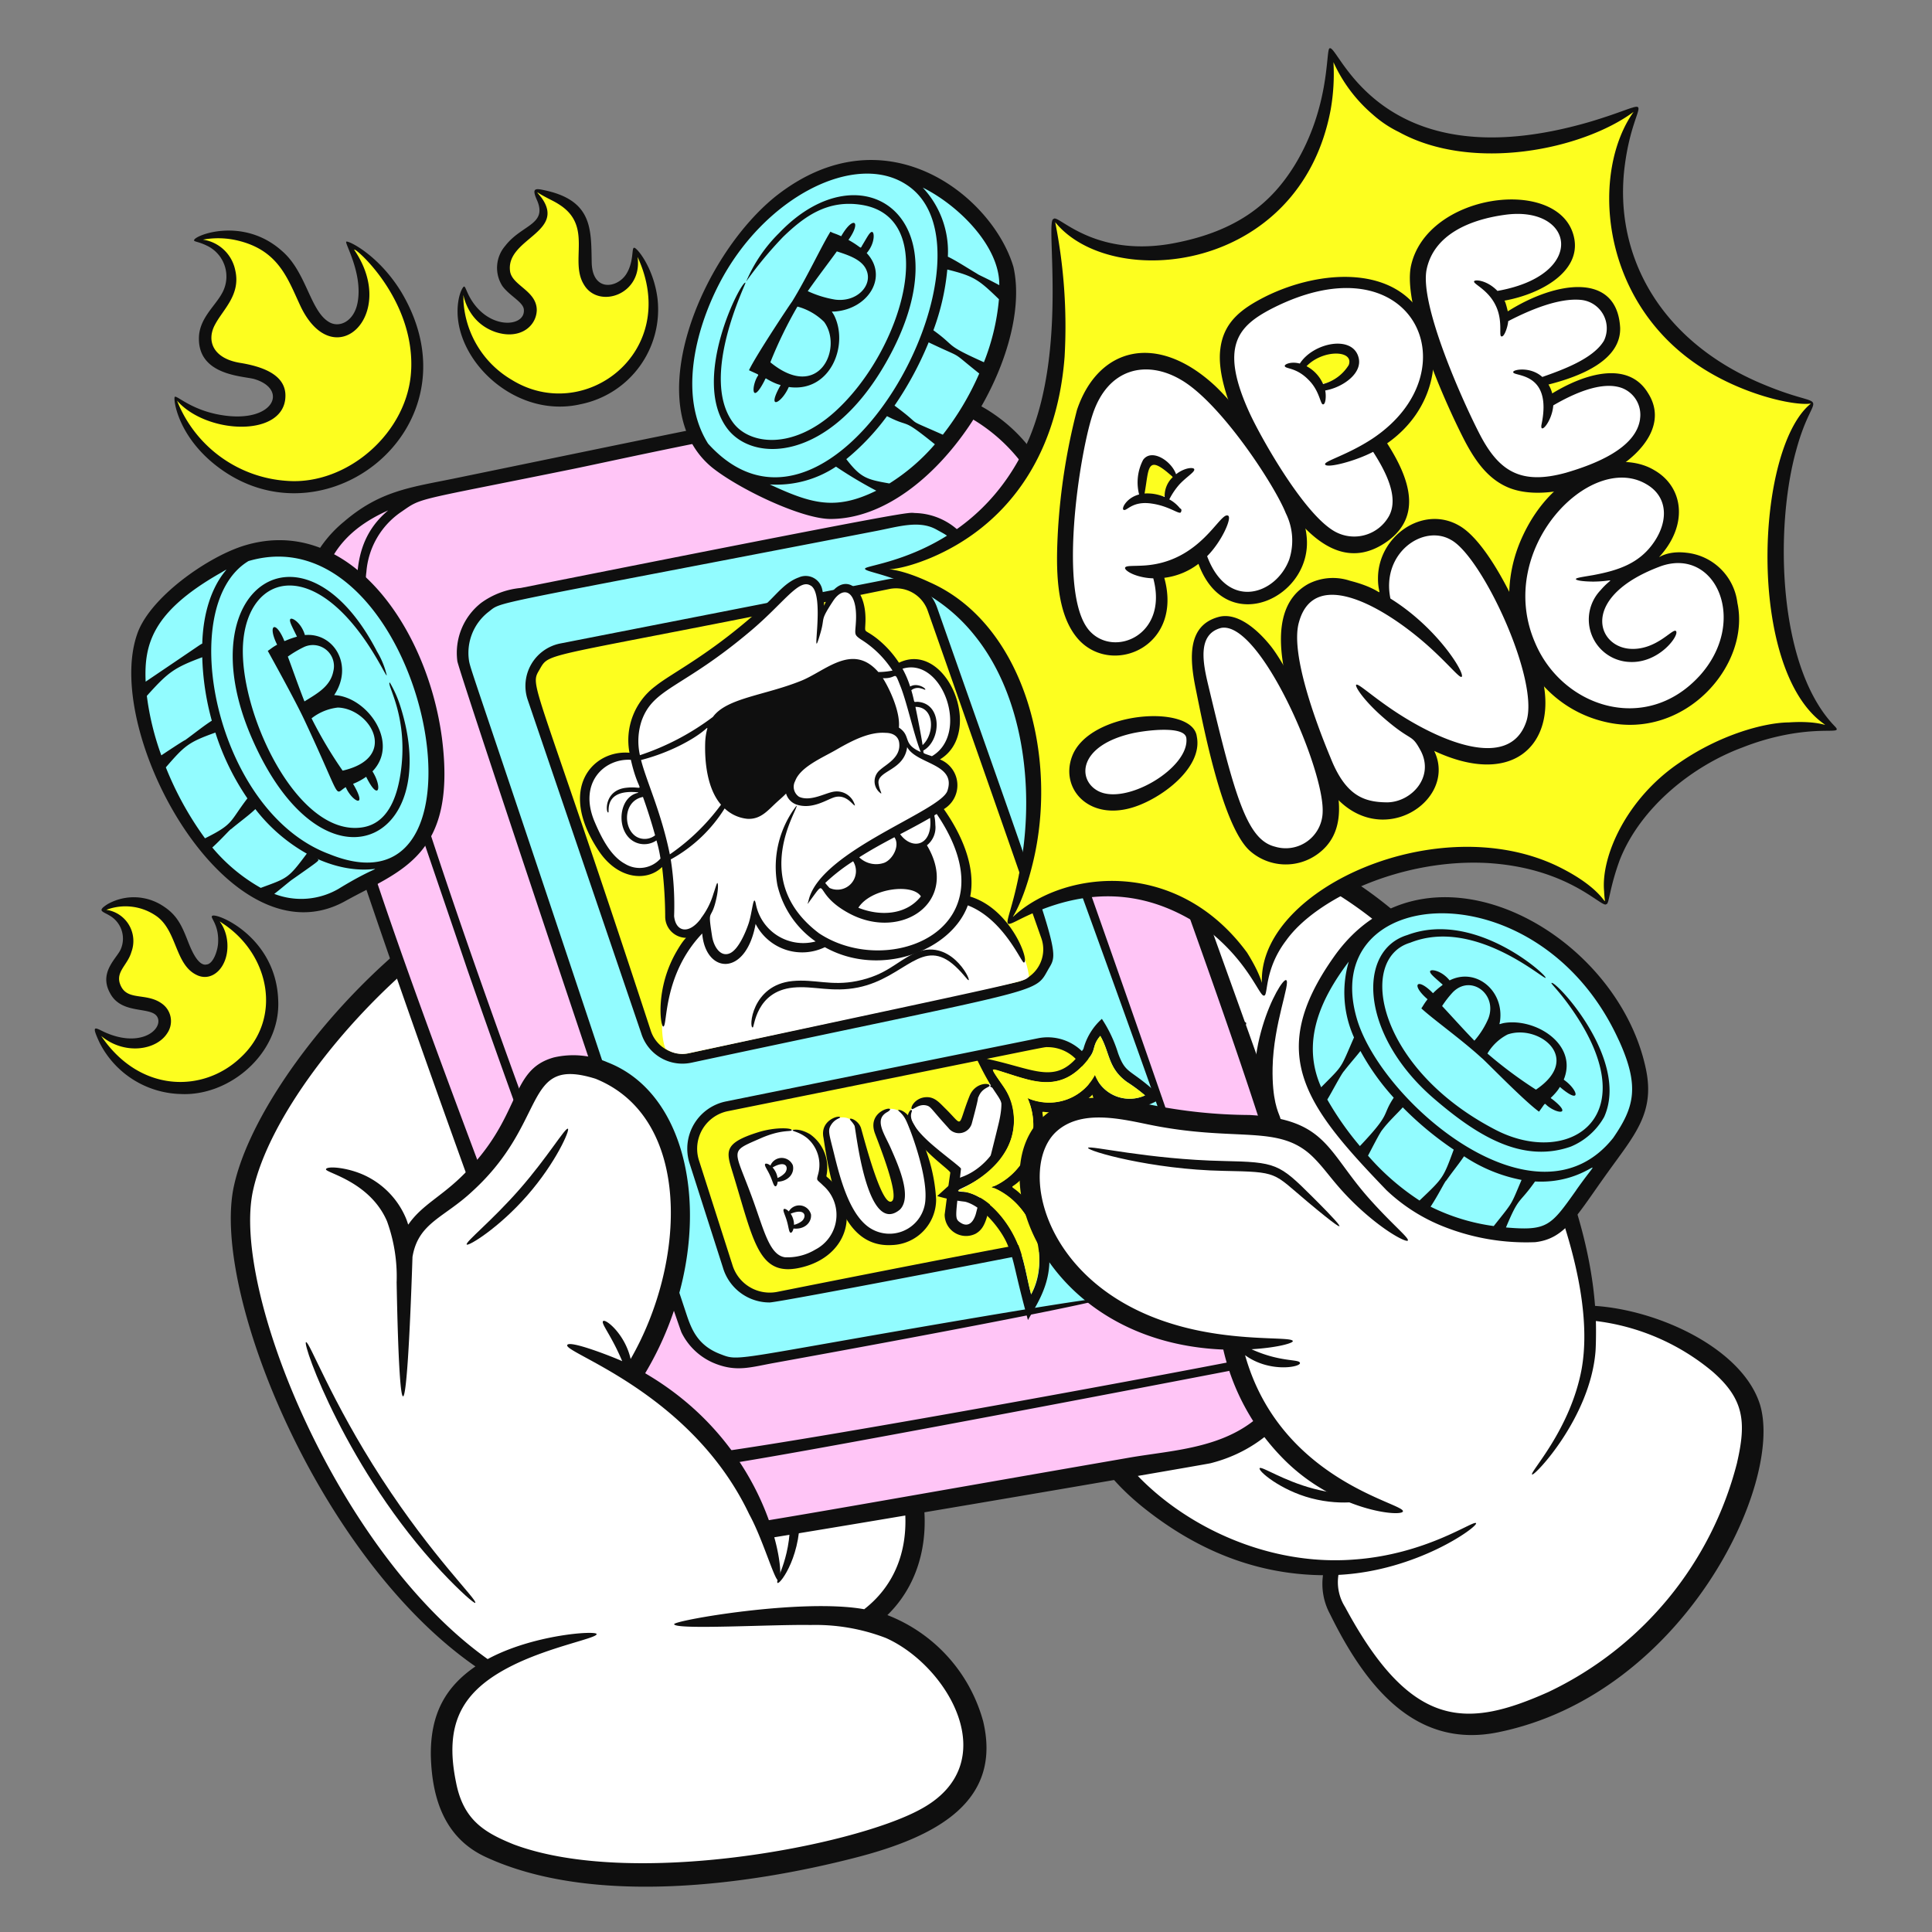 <svg xmlns="http://www.w3.org/2000/svg" width="320" height="320" fill="none"><rect width="100%" height="100%" fill="#808080" stroke="none"/><path fill="#fff" d="M286.817 226.706c-9.98-9.946-21.729-9.067-23.104-9.399-.822-14.534-12.587-39.908-21.872-52.568-13.87-18.908-26.828-23.609-46.492-28.118-5.92-1.358-12.095-2.72-18.026-1.384a20.976 20.976 0 0 0-15.84 17.92 16.504 16.504 0 0 0-14.223 11.425 16.503 16.503 0 0 0 4.996 17.546c-5.898 2.016-8.083 9.839-5.933 15.688 4.458 12.122 19.52 15.088 27.333 24.723 6.27 7.728 7.377 19.263 15.707 25.37a69.744 69.744 0 0 0 14.734 8.602c1.29.521 16.536 4.492 16.516 3.584.16 6.98 4.129 10.542 2.104 8.8 9.74 19.028 19.174 20.736 36.694 11.084 6.296-3.468 12.632-7.12 17.586-12.331 8.192-8.622 18.82-31.968 9.82-40.942z"/><path fill="#0F0F0F" d="M217.178 248.16c-5.074-1.333-8.866-4.55-8.536-4.985.294-.391 3.878 2.072 8.952 3.404 5.073 1.333 9.403.952 9.469 1.44.06.452-4.452 1.572-9.885.141zm-4.156-85.823c.8.335-2.104 7.232-2.24 14.508-.199 10.729 4.048 7.779-1.728 9.888-4.215-11.616 3.032-24.792 3.968-24.396z"/><path fill="#0F0F0F" d="M291.521 232.677c-2.848-9.184-16.539-15.65-27.331-16.38-1.252-16.427-9.456-33.55-18.14-47.56-11.944-19.504-29.777-30.416-52.233-34.24-9.975-1.726-21.562-1.948-28.773 5.292a16.467 16.467 0 0 0-4.99 12.497c-12.428 1.591-23.053 16.747-10.08 29.018-8.788 3.382-6.461 15.907-.999 23.701 5.503 7.644 12.746 6.529 21.651 16.899 9.234 10.605 6.362 17.613 18.41 27.52 8.587 6.96 18.486 11.36 30.093 11.48a10.515 10.515 0 0 0 1.181 6.473c6.067 12.357 14.348 22.24 27.729 19.56 30.69-6.179 47.432-41.084 43.482-54.26zm-3.795 9.547a57.874 57.874 0 0 1-31.285 38.035c-13.394 5.968-22.635 6.422-33.659-14.096a7.658 7.658 0 0 1-1.092-5.312c13.074-.661 23.157-8.022 22.788-8.562-.37-.574-8.138 5.152-20.168 6.016-18.348 1.44-35.936-9.908-41.88-22.318-2.37-4.912-4.029-10.136-9.325-16.219-9.024-10.504-16.816-10.187-21.458-16.653-4.691-6.669-7.241-18.08 1.472-19.251 2.597 1.841 12.597 7.752 15.352 9.368 3.749 2.149 4.8.462 1.263-1.989-9.628-6.595-13.325-8.771-15.629-10.608-13.479-10.765-4.349-23.84 6.345-26.131 2 9.001 18.511 11.883 34.933 22.851a33.672 33.672 0 0 0-4.408 7l2.96 1.386c5.147-11.007 13.053-15.36 12.445-16.348-.357-.616-4.906 1.621-8.789 5.512-10.048-6.8-23.36-11.918-30.427-16.528-5.779-3.822-4.563-11.52.195-16.28 10.584-10.942 39.2-2.88 52.415 4.96 14.268 8.413 21.6 19.2 28.988 32.373 7.04 12.571 15.749 33.229 13.2 47.36-1.88 10.08-8.64 17.064-8.198 17.432.378.32 9.61-9.392 10.501-20.373.075-.915.113-3.48.062-5.048a37.137 37.137 0 0 1 19.315 8.372c5.236 4.556 5.624 8.334 4.077 15.051h.007z"/><path fill="#fff" d="M160.713 284.289c-5.76-16.134-19.315-13.808-14.56-18.934 11.371-12.261 6.198-36-22.661-48.48 4.64-4.024 9.327-8.114 12.715-13.23 9.631-14.536 1.954-28.708-8.88-28.61a13.622 13.622 0 0 0-15.478-19.2c-2.389.595-2.79-.058-2.864-1.824-.198-4.774-4.702-8.522-9.414-9.32-10.666-1.81-38.687 10.744-55.37 41.44a40.242 40.242 0 0 0-4.406 11.093c-2.967 14.665 9.44 53.237 40.96 79.573-8.672 2.43-9.392 19.796-4.78 25.891a16.645 16.645 0 0 0 5.66 4.438c12.723 6.711 28.056 5.175 42.288 3.087 11.51-1.688 34.985-7.466 37.555-18.88a12.834 12.834 0 0 0-.765-7.044z"/><path fill="#0F0F0F" d="M132.416 249.749c.592 7.654-3.2 12.707-3.619 12.433-.566-.366 2.608-4.296 1.991-12.307-.536-6.934-3.632-11.987-3.152-12.224.412-.253 4.235 5.048 4.78 12.098zm-81.734-27.448c.546-.21 4.15 9.686 12.516 22.571 8.5 13.094 15.952 20.192 15.52 20.616-.144.144-2.373-1.744-5.6-5.187-15.583-16.65-23.101-37.741-22.435-38z"/><path fill="#0F0F0F" d="M162.844 285.11a26.29 26.29 0 0 0-15.865-17.6c13.515-13.167 4.198-41.141-21.507-50.4a41.19 41.19 0 0 0 7.369-6.899c16.722-19.12 8.435-34.501-3.371-35.629 2.779-14.427-8.546-23.322-18.971-19.989-.567-7.603-8.274-12.406-16.6-11.52-22.026 2.381-50.967 34.218-55.152 53.358-3.851 17.496 14.096 61.61 40 79.583-5.034 3.454-7.447 7.936-7.39 14.694.179 7.496 2.459 13.879 9.241 16.939 17.41 7.976 42.826 4.751 61.154.023 13.34-3.435 24.251-9.261 21.092-22.56zm-10.491 14.624c-11.182 6.054-47.801 13.046-67.262 5.76-4.883-1.973-8.367-4.058-9.563-10.314-2.005-9.805 1.033-15.189 9.398-19.349 6.328-3.137 14.006-4.496 13.893-5.182-.101-.605-10.52.074-18.047 4.149-24.808-17.621-42.544-61.135-38.854-77.653 5.176-23.52 48.32-63.768 63.528-47.504 2.997 3.155 2.914 6.275.994 10.112a49.79 49.79 0 0 1-14.01 16.174l1.243 1.695c6.623-4.762 15.179-13.962 16.64-20.667 7.984-2.4 17.203 3.377 16.235 14.86-.67 9.708-8.529 16.746-15.249 22.975l1.341 1.619c7.001-5.302 13.886-11.36 16.332-19.742a11.774 11.774 0 0 1 9.834 10.4c1.245 9.574-5.824 18.929-12.342 26.051-2.432 2.803-3.919 2.728-3.796 3.073-.673-.203-7.52-2.107-7.723-1.451-.47 1.562 19.371 5.003 29.587 20.6 6.648 10.007 8.311 23.65-1.393 31.2-10.362-1.862-31.552 1.858-31.479 2.477.116.974 16.346.016 22.56.134a32.5 32.5 0 0 1 12.49 2.143c10.318 4.574 19.891 20.885 5.643 28.44z"/><path fill="#FDFE1F" d="M50.414 48.924a10.144 10.144 0 0 0 5.248 5.563 4.408 4.408 0 0 0 2.78-1.073 8.577 8.577 0 0 0 1.68-4.135 45.967 45.967 0 0 0-2.258-8.853 16.512 16.512 0 0 1 6.281 5.7c5.44 8.435 5.565 12.998 4.274 18.604-2.538 11.015-13.44 17.62-24.928 15.162-8.81-1.885-14.376-10.944-14.275-13.912a15.269 15.269 0 0 0 6.502 3.176 10.113 10.113 0 0 0 8.123-.357 3.52 3.52 0 0 0 .276-6.377c-2.91-1.96-7.476-.922-9.273-3.757a6.593 6.593 0 0 1 .48-6.304c.844-1.418 7.84-7.615-2.295-12.866l1.324-.697c2.7.526 5.73-.234 8.181 1.01a21.241 21.241 0 0 1 2.656 1.92 9.588 9.588 0 0 1 3.754 3.606 10.275 10.275 0 0 1 1.472 3.59h-.002z"/><path fill="#0F0F0F" d="M66.401 48.264c-3.84-6.218-8.899-8.524-9.046-8.226-.32.186 2.77 5.24 1.877 10.056-.573 3.15-3.04 4.277-4.74 3.243-3.12-1.835-3.734-8.245-7.73-11.718-6.609-5.968-14.967-2.485-14.607-1.773 0 .176.833.216 2.08.829a5.656 5.656 0 0 1 2.509 7.954c-1.12 2.043-3.572 4-3.783 7.014-.395 6.638 7.424 6.611 9.208 7.155 5.675 1.73 3.141 7.384-5.513 5.947-4.988-.814-7.407-3.342-7.704-3.006-.255.037.172 5.617 5.947 10.64 17.904 15.437 45.157-5.426 31.504-28.115H66.4zm1.703 12.926c-.399 10.33-10.541 19.243-20.607 18.454a21.053 21.053 0 0 1-18.174-13.28c4.979 5.666 17.979 6.114 17.953-.85 0-3.545-4-4.84-7.52-5.413-4.598-.76-5.6-3.792-4.083-6.442 1.323-2.464 4.235-4.896 3.285-8.923a6.4 6.4 0 0 0-5.342-5.043 13.857 13.857 0 0 1 5.424.075c7.268 1.58 8.656 6.605 10.867 11.216 5.568 11.145 16.041 1.182 8.825-9.51-.907-1.346 9.91 7.415 9.376 19.716h-.004z"/><path fill="#FDFE1F" d="M96.235 36.555c1.12 1.062.845 2.832.785 4.138-.507 11.25 8.41 7.388 8.332 1.24 1.875 1.412 1.961 3.923 2.384 5.63a14.27 14.27 0 0 1 .585 6.357 20.125 20.125 0 0 1-4.563 7.749c-14.04 13.846-30.925-4.48-27.04-13.152 1.224.8 1.627 2.37 2.44 3.584 2.24 3.33 9.072 1.904 8.856-.524-.16-1.84-2.872-2.707-4.112-4.763a5.198 5.198 0 0 1 1.304-6.379c2.56-2.173 7.543-3.133 3.42-8.64 1.671-.966 6.334 3.546 7.609 4.76z"/><path fill="#0F0F0F" d="M108.91 49.512c-.64-5.293-3.594-8.736-3.917-8.462-.378.07-.013 2.346-1.246 4.32-1.5 2.4-5.685 3.04-5.744-1.989-.11-5.44.168-10.267-8.037-11.917-1.488-.32-1.829-.14-1.03 1.677 1.785 4.075-2.535 4.06-5.239 7.563a5.574 5.574 0 0 0-.496 6.656c1.214 1.691 3.629 2.733 3.57 4.044.123 2.88-6.212 3.297-9.148-2.522-.425-.88-.587-1.44-.75-1.42-.109-.054-.682.716-.95 2.373-1.468 9.096 9.067 19.729 20.3 17.104a15.992 15.992 0 0 0 12.687-17.427zm-24.133 13.41a16.243 16.243 0 0 1-8.01-13.014c-.016-3.498-.547 2.964 5.172 5.041 4.016 1.4 6.856-.787 6.966-3.536.029-3.337-4.258-4.125-4.44-6.643-.531-5.245 9.352-6.331 5.203-12.056-.912-1.12-.862-.96 0-.453 1.683.94 2.047 1.02 3.005 1.648 5.578 3.592 1.6 9.298 4.046 13.235 2.415 4.106 9.78 1.67 8.877-4.595 7.285 15.675-8.742 27.827-20.819 20.373z"/><path fill="#FDFE1F" d="M43.065 158.669c-1.838-2.88-4.069-5.648-7.396-6.432 3.024 6.764-.602 9.62-2.919 7.787-2.893-2.29-4.04-11.261-11.064-10.608-1.386.128-2.926-.416-4.395 1.145-.304.32-.056.541.368.66 3.056.851 4.73 4.875 2.432 8.878-.613 1.067-1.47 2.178-1.226 3.384.62 3.04 6.538 2.515 7.936 3.958 3.165 3.272-4.537 7.768-10.448 3.599a1.981 1.981 0 0 0 .357 1.44c2.853 4.989 9.898 9.392 18.88 6.222 9.032-3.182 11.069-14.382 7.475-20.033z"/><path fill="#0F0F0F" d="M46.081 165.707c-.34-10.802-10.706-14.783-10.974-13.962-.267.304 1.21 1.495 1.013 4.506-.092 1.333-.84 3.393-1.877 3.494-1.399.355-2.536-2.363-3.063-3.704-.96-2.433-1.694-4.334-4-5.859a8.82 8.82 0 0 0-9.37-.422c-1.77 1.144-.88 1.147.364 1.897a4.408 4.408 0 0 1 1.873 5.45c-.563 1.539-3.774 3.851-1.823 7.381 2.052 3.948 7.633 1.844 8 4.465.244 1.984-3.36 4.512-8.924 1.994-1.57-.743-2.24-1.327-.819 1.731a15.505 15.505 0 0 0 13.44 8.525c8.16.413 16.571-6.803 16.16-15.496zm-6.314 9.536c-6.192 5.803-16.65 5.76-23.003-3.651 3.805 3.171 9.091 2.417 10.93-.448a3.551 3.551 0 0 0-.683-4.767c-2.512-2.019-5.65-.589-6.904-2.899-1.28-2.387.989-3.485 1.652-5.79a5.217 5.217 0 0 0-4.145-6.992 8.95 8.95 0 0 1 8.41 1.12c3.299 2.47 2.987 7.899 6.481 9.635 2.634 1.361 5.383-1.29 5.155-5.208-.21-3.258-2.262-4.291-.608-3.184 7.663 5.15 9.759 15.76 2.714 22.184h.002z"/><path fill="#FFC5F6" d="M211.417 235.159a12.83 12.83 0 0 0 4.16-7.438c4.411-17.715-3.141-34.73-7.345-47.557-3.421-10.437-29.045-84.33-31.092-89.029-2.516-5.782-3.454-11.512-7.721-16.577a21.887 21.887 0 0 0-12.48-7.645c-7.463-1.376-33.299 3.024-42.171 5.416-22.357 6.026-45.136 7.146-53.413 11.904a22.926 22.926 0 0 0-10.434 16.566c-1.28 9.968 7.707 32.949 8.735 38.778.267 1.514.035 3.002.32 4.512 1.612 8.384 9.835 20.114 9.835 25.304 1.072 3.68 1.523 7.402 3.019 10.93-.042-.116.128-.215.238-.16.618.294 1.93 7.809 4.127 12.07 6.325 12.272 6.374 15.725 9.44 23.885 2.004 5.347 4.65 10.445 6.464 15.859 1.312 3.918 2.187 8 3.808 11.794 4.667 10.937 11.72 11.766 22.44 10.464 21.173-2.572 23.545-2.506 27.597-4.844 1.939 1.007 1.016.711 46.472-7.54 5.918-1.071 13.372-2.679 18.001-6.692z"/><path fill="#92FCFF" d="M192.729 184.096c-3.36-9.045 3.067 5.12-14.631-40.56-3.773-9.741-15.048-44.32-17.728-49.576a10.216 10.216 0 0 1-1.334-3.755 7.277 7.277 0 0 0-5.227-4.74 15.337 15.337 0 0 0-6.808.365c-62.303 12.896-64 10.72-69.612 18.424-3.292 4.525-.184 3.703 21.048 71.424.738 2.352 2.357 4.48 3.188 6.853 1.724 4.927.113 2.387 6.753 20.888 5.703 15.893 3.535 13.523 5.467 17.159a9.867 9.867 0 0 0 4.876 4.392c2.448.878 5.122.899 7.584.059 7.048-1.709 28.996-4.64 29.7-4.749 2.989-.434 3.076-1.224 22.56-4.544 15.469-2.637 16.02-2.8 17.156-3.496a11.151 11.151 0 0 0 3.68-5.362c.484-2.878-5.674-20.1-6.672-22.782z"/><path fill="#FDFE1F" d="M135.402 98.851c8.024-2.192 6.549-.814 11.342-1.654 1.399-.245 2.08-1.44 5.485.812 3.499 2.303 7.477 20.816 13.003 33.693 1.048 2.442 1.394 4.856 2.274 7.36 4.51 12.847 6.784 16.32 6.358 19.229-.771 5.28-6.56 5.085-11.145 6.44-7.778 2.301-16.055 2.605-23.776 5.094-.397.05-.797.074-1.197.072-.96.16-12.845 3.429-23.819 5.191-6.912 1.11-9.223-11.055-11.623-19.626-.88-3.149-12.027-31.489-12.253-34.765-.24-.347-.915.031-.745.416.17.386.904.143.81-.268-.985-4.244-3.074-6.658-1.009-10.501 2.88-5.354 8.439-3.434 27.655-7.698 11.478-2.544 12.531-2.128 18.64-3.795zm37.81 73.362c1.345 1.76 5.672-.908 9.131 9.752 9.885 30.46 9.082 17.884-52.41 32.56-3.235.772-5.792.819-8.187-2.589-1.837-2.611-4.523-11.815-5.627-15.469-5.104-16.91 7.058-12.64 21.366-16.744.077-.022 31.495-6.747 35.727-7.51z"/><path fill="#fff" d="M138.552 198.466a4.865 4.865 0 0 0-2.72-3.263c.84-3.032.384-5.413-2.24-7.107-4.128-2.659-7.143.48-10.101.899a2.24 2.24 0 0 0-1.699 1.973c-.279 1.981 3.459 12.818 4.32 14.627 2.008 4.219 4.237 4.256 7.277 2.866 4.723-2.167 7.052-4.602 5.163-9.995zm14.553-5.346c-.105-.034-.032.197.064.139.096-.058.076-.2.042-.307-1.723-5.418-1.941-6.333-2.688-7.456-1.734-2.605-4.627-2.191-5.232-.365-.699 2.123 2.43 6.474 3.661 9.702 1.27 3.333-.242 4.96-1.259 4.892-1.703-.128-4.176-6.002-4.7-9.365-.262-1.69-.364-3.85-2.016-4.877a2.728 2.728 0 0 0-2.494-.191 2.735 2.735 0 0 0-1.608 1.916 2.728 2.728 0 0 0 .154 1.696c1.904 4.339 2.118 11.921 6.2 15.04a6.911 6.911 0 0 0 6.582.843 6.91 6.91 0 0 0 4.264-5.085 11.654 11.654 0 0 0-.97-6.582z"/><path fill="#fff" d="M152.251 182.612a2.826 2.826 0 0 0-1.715 3.272c.101.439.304.845.595 1.189a62.265 62.265 0 0 0 6.693 6.4c.592.511.736.771.552 1.768-.893 4.816-1.176 5.624-.738 6.488a3.344 3.344 0 0 0 2.648 1.647c1.939-.103 2.447-2.349 2.784-3.983 1.479-7.153 5.168-14.288 2.931-18.189a2.642 2.642 0 0 0-2.49-1.635c-.352.008-.7.087-1.022.232-1.1.64-1.32 2.128-2.07 4.879-.736 2.694-2.33 2.588-3.299 1.31-1.211-1.581-2.269-4.301-4.869-3.378z"/><path fill="#0F0F0F" d="m106.21 171.147-18.848-55.365a7.174 7.174 0 0 1 5.344-9.182l54.252-10.63a7.183 7.183 0 0 1 8.239 4.614c20.987 59.756 20.329 56.59 18.325 60.159-2.192 3.913-.925 2.863-58.978 15.268a7.133 7.133 0 0 1-8.334-4.864zm-16.8-60.32c-1.81 3.097-1.12.301 18.355 59.817a5.554 5.554 0 0 0 6.432 3.78l54.198-11.754a5.564 5.564 0 0 0 3.691-2.712 5.536 5.536 0 0 0 .391-4.565c-12.858-36.513 14.288 40.016-18.831-54.273a5.56 5.56 0 0 0-6.368-3.556c-57.793 11.808-56.076 10.189-57.87 13.258l.001.005z"/><path fill="#0F0F0F" d="M158.973 88.096a10.95 10.95 0 0 0-7.36-3.12c-1.492-.048 2.448-1.08-65.356 12.41a13.235 13.235 0 0 0-6.542 2.454 10.518 10.518 0 0 0-3.962 9.675c.225 1.745 36.666 110.357 37.132 111.2a10.53 10.53 0 0 0 5.75 5.208c3.488 1.317 5.736.518 9.6-.181 55.36-10.032 77.654-15.15 23.794-5.858-30.925 5.336-29.7 5.564-32.752 4.386-3.655-1.408-4.717-4-5.567-6.56C78.3 110.88 77.89 111.097 77.656 109.246a8.604 8.604 0 0 1 3.24-7.885c2.46-1.862-1.685-.656 64.349-13.44 3.592-.694 7.025-1.806 9.872-.206 3.332 1.875 2.164.59 6.697 12.981 40.488 110.667 37.807 104.64 36.511 107.592-1.834 4.187-5.575 4.296-7.487 4.756-19.547 4.714 2.85.472 4.581-.363a8.375 8.375 0 0 0 4.12-10.32c-14.067-41.267-39.547-112.902-40.566-114.265z"/><path fill="#0F0F0F" d="M127.455 215.729a8.044 8.044 0 0 1-7.717-5.782l-5.513-17.224a7.981 7.981 0 0 1 2.921-8.936 7.992 7.992 0 0 1 3.043-1.343l51.796-10.486a8.162 8.162 0 0 1 9.28 5.405c2.968 8.515 1.704 4.496 6.304 17.849a7.81 7.81 0 0 1-.589 6.399 7.821 7.821 0 0 1-5.181 3.8c-6.048 1.285-52.728 10.318-54.344 10.318zm46.12-42.289c-.947 0 2.591-.591-53.062 10.611a6.318 6.318 0 0 0-2.421 1.074 6.35 6.35 0 0 0-2.306 7.119l5.512 17.224a6.456 6.456 0 0 0 7.52 4.49c52.842-10.517 43.444-8.187 52.64-10.141a6.17 6.17 0 0 0 4.098-3.006 6.175 6.175 0 0 0 .466-5.061c-4.612-13.386-3.325-9.31-6.301-17.845a6.55 6.55 0 0 0-6.146-4.465z"/><path fill="#0F0F0F" d="M161.601 204.339a3.544 3.544 0 0 1-3.449-.144 3.547 3.547 0 0 1-1.688-3.013c.764-5.821.572-4.407.932-6.923.192-.386-6.105-4.408-7.03-8.332-.288-1.225.403-2.161.563-2.08.664.207-1.912 1.12 3.568 5.832 2.146 1.845 4.682 3.68 4.675 3.901-.899 8.16-1.163 8.231-.041 8.96.904.581 1.92.413 2.496-1.47.049-.16 2.899-11.288 3.793-15.04 1.581-6.637-1.6-5.539-1.384-6.199-.1-.16 3.868-.756 2.72 6.458-.361 2.274-.843 5.104-1.584 8.098-1.643 6.656-1.608 8.825-3.571 9.952z"/><path fill="#0F0F0F" d="M160.579 181.548c.918-2.305 3.373-2.228 3.326-1.732.013.264-1.177.376-1.76 1.691-.48 1.086.434-1.416-1.176 4.547a2.202 2.202 0 0 1-1.13 1.394 2.207 2.207 0 0 1-2.764-.634c-2.968-3.242-2.861-3.552-3.706-3.731-1.232-.261-2.08.769-2.339.603-.309-.192.522-1.91 2.427-1.96 1.33-.034 2.08.842 3.04 1.797 3.251 3.179 1.965 3.344 4.082-1.975zm-39.228 12.663c-1.06-3.466-1.62-4.855 4.29-6.695 2.744-.854 5.56-.713 5.488-.329-.032.32-1.664-.18-5.12 1.34-5.397 2.372-4.446 1.53-1.304 10.192 1.858 5.12 2.765 9.181 5.322 9.525a8.936 8.936 0 0 0 5.003-1.265 6.475 6.475 0 0 0 3.469-4.96 6.457 6.457 0 0 0-2.156-5.656c-1.081-1.095-1.156-.69-.812-1.962a5.829 5.829 0 0 0-1.824-5.883c-1.336-1.069-2.464-1.12-2.416-1.312-.016-.082 1.148-.367 2.88.662a6.728 6.728 0 0 1 2.72 6.831c-.058.332.176.097 1.313 1.488 4.08 4.987 1.893 11.79-5.136 13.654-7.417 1.968-8.107-3.846-11.717-15.63zm26.389 4.733c1.22-.96-2.088-9.261-2.809-11.179-1.541-4.1 4.064-4.815 2.064-3.592-2.315 1.238-.501 3.612.571 6.059 1.216 2.774 3.571 7.977 1.499 10.104-5.542 4.64-7.309-13.477-7.528-13.88-.374-.688-.83-.979-.753-1.109.083-.251 1.396.274 1.817 1.462.515 1.752 3.501 13.418 5.139 12.135z"/><path fill="#0F0F0F" d="M147.737 206.219c-8.333.504-10.19-10.224-11.336-17.744-.64-2.981 2.688-3.84 2.736-3.41.054.16-.829.234-1.464 1.226s-.339 1.475.546 5.106c.96 3.91 2.385 9.059 5.177 11.475a5.968 5.968 0 0 0 8.875-1.163c.632-.94.983-2.04 1.013-3.172.256-4.16-2.499-11.582-3.283-13.102-.581-1.12-1.28-1.429-1.226-1.562 0-.123.96-.03 1.842 1.138a28.14 28.14 0 0 1 4.434 13.63 7.553 7.553 0 0 1-7.312 7.578h-.002zm-16.419-13.218a2.011 2.011 0 0 0-2.981-.861 2.004 2.004 0 0 0-.728.909c-.416-.32-.8-.39-.879-.244-.174.254.388.936.8 1.865.439.919.591 1.787.896 1.819.16.031.336-.276.38-.756 1.814-.082 2.835-1.421 2.512-2.732zm-1.314 1.28a3.37 3.37 0 0 1-1.216.828 3.319 3.319 0 0 0-.824-1.738c2.24-1.307 2.746.022 2.04.912v-.002zm4.324 6.877a2.019 2.019 0 0 0-1.104-1.322 2.016 2.016 0 0 0-1.721.018 2.017 2.017 0 0 0-.854.798c-.364-.372-.729-.505-.831-.374-.208.226.244.982.515 1.963.295.973.319 1.855.615 1.933.151.054.373-.224.48-.692 1.825.196 3.023-.989 2.9-2.324zm-1.488 1.071c-.39.311-.843.528-1.327.64a3.296 3.296 0 0 0-.555-1.841c2.41-.978 2.704.429 1.881 1.201h.001z"/><path fill="#0F0F0F" d="M218.765 211.577c-1.546-16.145-13.503-42.134-38.741-116.81-4.422-13.055-7.696-20.91-15.448-26.209-9.374-6.441-17.626-4.037-89.39 10.703-7.148 1.465-12.212 2.005-18.19 7.126a20.094 20.094 0 0 0-5.951 8.087c-2.575 8.332.152 21.168 2.277 29.6 4.561 17.83 35.099 102.052 43.537 123.068a16.467 16.467 0 0 0 16.789 9.747c11.2-1.449 86.162-14.345 86.835-14.526 11.653-2.936 19.97-13.696 18.282-30.784v-.002zM66.525 84.741c3.485-2.413 1.865-1.674 28.425-7.076 10.122-2.056 54.466-12.21 64.116-9.334a28.542 28.542 0 0 1 10.732 9.146c4.85 7.488 10.332 27.313 13.794 36.92 22.55 63.541 39.571 106.472 29.488 109.349-19.181 3.884-75.027 14.105-94.258 16.785-11.168 1.6-12.62-6.232-15.112-12.846-5.427-14.389-45.348-117.483-43.027-132.923a13.264 13.264 0 0 1 5.842-10.021zm120.141 156.758c-79.2 13.731-76.056 13.901-81.484 10.762-5.382-3.055-6.163-7.54-9.13-15.245-43.914-115.781-54.76-142.16-31.76-152.48-10.953 9.213-3.52 26.842 13.078 75.946 11.585 33.411 27.145 74.521 28.694 76.678a12.707 12.707 0 0 0 12.973 5.526c15.401-2.203 95.238-17.683 95.4-17.715-4.821 15.128-17.859 14.741-27.771 16.528z"/><path fill="#fff" d="M97.642 135.508c1.233 3.33 2.654 7.322 6.453 8.429a6.502 6.502 0 0 0 6.216-1.537c.731 9.19.64 10.262 1.491 11.488a2.215 2.215 0 0 0 2.91.8c-2.918 2.044-6.424 13.612-4.513 18.972a4.76 4.76 0 0 0 4 .76c59.129-12.624 54.924-11.721 56.233-12.64-.52-4.289-3.36-9.033-9.84-12.504-1.816-.974 1.469-1.75-1.587-8.441a46.832 46.832 0 0 0-2.581-5.091c-1.589-2.589.386-2.349 1.016-3.884a4.88 4.88 0 0 0-2.669-5.99c2.196-2.456 4.656-3.011 3.41-8.338-1.234-5.265-4.613-9.164-9.891-7.14-.722-2.445-3.247-3.784-5.295-5.3-.556-.414-.574-.63-.433-1.28a7.677 7.677 0 0 0-.608-5.21c-1.031.203-.733.446-1.013-.981-1.478-.8-2.386 0-3.162 1.385-3.932 7.006-.756 2.026-2.192-1.533a1.762 1.762 0 0 0-1.619-1.267 1.762 1.762 0 0 0-.717.122c-3.68.78-4.497 4.48-14.184 11.404-5.883 4.207-15.582 7.242-14.096 17.432-4.444-.932-9.779 3.732-7.33 10.344z"/><path fill="#0F0F0F" d="M151.425 157.908c-3.008 1.41-4.621 3.599-9.504 4.584-4.258.861-6.97-.353-10.66 0-6.801.661-7.27 7.882-6.576 7.68.264.011.48-5.977 6.687-6.598 3.385-.339 6.438.857 10.761-.021 7.802-1.586 10.652-8.578 16.151-3.453 1.374 1.28 2.009 2.338 2.158 2.24.359-.176-3.161-7.176-9.016-4.432h-.001z"/><path fill="#0F0F0F" d="M160.696 148.502c.977-4.974-1.464-10.379-4.365-14.486a4.606 4.606 0 0 0-.65-8.231c7.451-4.48 1.095-19.811-6.785-16.016a16.997 16.997 0 0 0-3.695-4.045c-2.264-1.744-1.907-.582-1.851-2.862.15-6.24-4.282-8.78-6.861-2.528a12.573 12.573 0 0 0-.307-2.72 2.802 2.802 0 0 0-1.459-1.91 2.79 2.79 0 0 0-2.402-.07c-2.249.8-3.664 2.77-5.371 4.348-8.986 8.31-15.53 11.36-18.4 13.669a11.172 11.172 0 0 0-4.286 11.029c-6.007-.52-12.103 5.88-4.999 16.392 3.271 4.764 8.056 4.884 10.4 2.528.33 2.761.502 5.539.514 8.32a3.515 3.515 0 0 0 3.209 3.404c.522.023.136-.272-1.28 2.186-3.616 6.133-2.732 12.549-2.24 12.514.727-.052-.12-8.535 6.439-15.408.55 6.708 7.251 7.246 8.846-1.588a8.655 8.655 0 0 0 11.469 3.856c9.109 5.103 20.915.64 23.68-6.926 5.982 2.317 8.89 9.574 9.29 9.469.993-.195-2.144-8.867-8.895-10.925h-.001zm-6.341-23.253c-1.615-.549-1.373-.416-1.427-.931 3.02-1.693 3.171-7.811-.951-8.074-.8 0-.353.368-1.035-1.92a1.715 1.715 0 0 1 1.528-.32c.48.104.734.284.778.226.192-.176-1.296-1.221-2.5-.517a15.9 15.9 0 0 0-1.262-2.95c6.621-2.055 11.202 10.797 4.869 14.486zm-1.546-1.84c-.264-1.771-.817-4.555-1.185-6.328 3.182-.022 3.224 4.45 1.185 6.328zm-3.667-9.75c1.09 2.72 2.198 7.965 3.36 10.899-3.141-1.371-1.485-2.63-3.616-4.048.253-2.67-1.6-6.528-2.658-8.186 2.512.146 1.773-1.542 2.914 1.335zm-42.861 5.701c1.984-5.492 6.741-5.28 18.119-14.916 5.321-4.49 7.868-8.563 9.771-7.504 2.784 1.17-.194 14.519 1.76 7.767.741-2.607-.173-1.76 2.064-5.176 1.76-2.65 4.013-1.642 3.782 3.285-.105 2.24-.422 2.224.773 3.064a16.771 16.771 0 0 1 5.28 5.187 12.22 12.22 0 0 1-2.352.241c-4.307-4.932-8.827-.096-12.858 1.482-6.04 2.418-12.24 2.811-14.539 5.954a42.105 42.105 0 0 1-12.089 6.34 10.68 10.68 0 0 1 .289-5.724zm.213 12.64a90.437 90.437 0 0 1 2.011 6.355 2.794 2.794 0 0 1-2.573.465c-2.712-.868-3.017-6.112.562-6.82zm2.904 10.203a4.62 4.62 0 0 1-5.88.872c-2.286-1.232-3.829-4.099-5.096-7.12-2.6-6.365 1.698-10.362 6.069-10.107 1.401 6.145 2.667 4.26-.706 4.625-3.777.36-3.456 4.272-3.025 4.093.214.018-.848-3.867 4.808-3.339.134.013.204.115.096.096-3.514.728-3.744 7.184 0 8.347a3.595 3.595 0 0 0 3.067-.47c.289.984.512 1.984.665 2.998v.005h.002zm-3.221-16.32a32.794 32.794 0 0 0 6.522-2.447c5.912-2.99 4.32-4.32 4.109-.608-.133 3.442.355 7.84 2.616 10.455a35.415 35.415 0 0 1-8.48 8.227c-1.436-7.032-3.903-12.171-4.767-15.632v.005zm29.477 28.694c-11.715-8.848-3.23-20.832-3.722-21.131a16.645 16.645 0 0 0-3.172 13.165 15.717 15.717 0 0 0 6.331 9.323 7.999 7.999 0 0 1-6.229-.909 7.992 7.992 0 0 1-3.638-5.137c-.418-2.199-.586 1.073-1.216 3.03-.5 1.491-1.719 4.422-3.176 5-1.565.624-2.66-1.224-2.901-2.928-.8-5.136-.087-1.92.846-6.787.215-1.237.146-1.936.043-1.947-.102-.01-.267.651-.659 1.792a12.413 12.413 0 0 1-2.057 4.043v.037c-2.04 2.753-4.205 2.193-4.45-.41a49.381 49.381 0 0 0-.557-9.37 24.314 24.314 0 0 0 8.927-8.448 6.374 6.374 0 0 0 3.74 1.72c2.266.144 3.44-1.44 4.946-2.8.491-.456 1.019-.88 1.486-1.388a2.752 2.752 0 0 0 1.629 1.792c2.763.985 5.251-.917 6.535-1.215 1.956-.451 3.028 1.573 3.246 1.394a3.112 3.112 0 0 0-3.406-2.293c-1.428.173-3.924 1.728-5.842.866a1.99 1.99 0 0 1-.654-2.612c.852-2.344 4.528-3.864 6.785-5.172 2.818-1.632 5.575-3.004 8.203-2.808 1.3.011 2.104.63 2.24 1.628.33 2.44-2.124 3.554-3.147 4.492a2.429 2.429 0 0 0-.618 3.097c.188.334.451.62.77.834.144-.064-.32-.679-.432-1.738-.169-2.088 4.253-2.059 4.749-5.95 1.558 2.865 8.205 2.72 6.664 7.243-1.165 3.41-20.93 9.894-22.96 18.026-.234.931-.32.88.277.072 3.027-4.096.265-1.044 6.526 2.257 8.68 4.56 18.307-2.064 12.768-11.336a3.779 3.779 0 0 0 1.392-3.389c-.043-1.888-.441-1.39.227-1.8 12.932 19.056-7.897 27.455-19.494 19.757zm16.874-6.112c-2.415 3.093-6.72 3.341-10.356 1.888 2.023-3.221 8.952-4.104 10.356-1.888zm-10.213-6.47c2.03-1.28 3.721-2.208 5.827-3.322.96 1.383-.264 3.659-1.67 4.227a4.03 4.03 0 0 1-4.157-.905zm6.779-3.824c1.662-.875 3.325-1.747 4.96-2.698.488 4.592-2.931 5.459-4.96 2.698zm-11.698 8.899a12.955 12.955 0 0 1-.713-.822 30.45 30.45 0 0 1 4.621-3.597 3.079 3.079 0 0 1-.302 3.67 3.078 3.078 0 0 1-3.606.749z"/><path fill="#92FCFF" d="M153.423 30.08c12.464 6.88 14.82 12.16 12 26.544a36.538 36.538 0 0 1-21.805 26.384 14.603 14.603 0 0 1-11.45.392c-19.091-5.848-21.421-15.576-15.462-32.872 4.39-12.731 17.595-21.936 24.417-22.52 4.186.015 8.341.714 12.301 2.072h-.001z"/><path fill="#0F0F0F" d="M167.857 44.211c-3.421-11.638-21.219-26.128-39.464-11.629-12.392 10.04-22.603 34.821-10.472 44.83 4.448 3.575 14.92 8.59 19.709 8.545 17.34-.091 33.58-26.99 30.227-41.746zm-2.344 3.023c-2.325-1.258-3.483-1.716-3.647-1.879-1.582-.931-3.52-2.206-4.872-2.84a15.485 15.485 0 0 0-4.16-11.445c5.896 2.914 12.767 9.71 12.679 16.163zM117.281 73.48c-4.867-7.738-2.183-18.666 1.821-26.432 7.412-14.383 22.472-21.986 30.961-16.506 17.227 10.931-11.96 65.963-32.782 42.938zm10.219 6.758a17.762 17.762 0 0 0 10.965-2.948 71.712 71.712 0 0 0 6.675 3.983c-6.784 3.34-10.739 2.167-17.637-1.035h-.003zm19.816-.16c-3.728-.662-4.728-.894-7.141-4.029a39.415 39.415 0 0 0 6.738-7.121c4.128 2.115 2.163.008 7.933 4.66a33.172 33.172 0 0 1-7.527 6.484l-.003.006zM156.161 72c-6.893-3.064-2.791-.97-8-4.82a56.232 56.232 0 0 0 5.654-10.475c6.25 2.994 3.24 1.065 8.379 5.16A46.798 46.798 0 0 1 156.162 72h-.001zm6.809-12c-6.72-3.02-4.441-2.462-8.372-5.296a39.263 39.263 0 0 0 2.305-10.064c4.423 1.096 5.211 1.677 8.554 4.926A37.205 37.205 0 0 1 162.967 60h.003z"/><path fill="#0F0F0F" d="M146.614 60.282c-9.332 16.182-21.95 16.454-26.227 10.598-5.998-8.203 2.4-24.451 3.087-24.057.16.092-7.716 15.664-2.01 23.235 2.67 3.542 9.738 4.566 16.867-1.907 11.221-10.181 17.511-32.125 4.391-34.216-5.656-.903-9.495 1.899-13.026 5.31a64.744 64.744 0 0 0-6.099 7.374c1.271-3 3.119-5.721 5.44-8.01 13.899-14.594 31.374-2.252 17.577 21.673z"/><path fill="#0F0F0F" d="M143.554 41.92c1.37-1.6 1.309-3.439.901-3.504-.378-.063-.875.971-1.579 2.121-.504.828.086.557-2.346-.8 2.224-3.14.79-4.094-1.2-.612-1.091-.504-1.291-.464-1.778-.756-1.44 2.296-3.939 7.68-6.379 11.616-.16.16-6.025 8.976-7.117 11.338 1.9.904 1.624.58 1.303 1.203-.941 1.824-.746 4.394 1.213.624.32-.624.123-.55.761-.2 2.08 1.14 2.112.576 1.816 1.101-2.033 3.712-.021 2.87 1.191.664.42-.75.16-.618.651-.573 6.621.663 9.581-6.997 7.187-11.872-.445-.845-.608-.627.118-.675 5.568-.432 8.877-5.802 5.258-9.675zm-15.962 18.09a70.24 70.24 0 0 1 4.488-9.233 9.975 9.975 0 0 1 4.413 2.532c3.175 4.275-.8 13.328-8.901 6.7zm10.711-10.39a17.355 17.355 0 0 1-4.512-1.398c1.648-2.352 3.485-4.74 4.816-6.584 1.909.621 4.256 1.365 4.944 3.2.973 2.44-1.6 5.264-5.248 4.784v-.001z"/><path fill="#92FCFF" d="M61.164 145.28c23.68-6.456 5.76-61.549-19.765-53.82a36.799 36.799 0 0 0-14.24 9.681c-4.43 5.297-4.48 9.587-3.608 14.976a57.809 57.809 0 0 0 8.577 22.414c2.856 3.901 10.03 11.08 16.144 11.533 6.6.496 14.25-6.168 12.892-4.784z"/><path fill="#0F0F0F" d="M61.692 127.762c4.592-4.757-.933-12.4-6.343-12.629 3.274-4.911-.043-10.4-4.846-9.946-.58-1.998-2.109-2.955-2.4-2.661-.291.295.334 1.351 1.085 2.924-2.456.708-1.959.996-2.224.393-1.416-3.2-2.648-2.249-1.063.941-.897.48-1.23.859-1.552 1.013 0 .017 4.418 7.931 6.08 11.481 6.416 13.698 4.8 12.32 6.837 11.096 1.007 2.362 3.767 3.788 1.213-.544a10.284 10.284 0 0 0 2.17-1.172c2.073 4.23 2.73 1.779 1.043-.896zm-11.264-11.583c-1.023-2.589-1.97-5.347-2.754-7.427a18.021 18.021 0 0 1 2.607-1.552 3.491 3.491 0 0 1 4.849 2.007c.213.629.243 1.306.085 1.951-.493 2.602-2.818 3.776-4.787 5.021zm6.321 11.463a70.652 70.652 0 0 1-5.144-8.664 8.586 8.586 0 0 1 4.357-1.784c5.4.166 10.175 8.308.787 10.448z"/><path fill="#0F0F0F" d="M41.619 122.04c-10.616-24.678 8.692-37.61 20.84-14.109a13.502 13.502 0 0 1 1.6 3.935c-.119.053-.748-1.32-2.156-3.624-9.85-16.13-20.64-13.232-21.617-1.989-.975 11.171 8.81 32.493 19.753 30.781 4.045-.64 5.64-4.687 6.272-8.704 1.504-9.544-2.39-15.04-1.75-15.288a18.867 18.867 0 0 1 1.731 3.883c7.323 22.858-12.965 32.334-24.673 5.115z"/><path fill="#0F0F0F" d="M73.193 122.191c-2.464-18.463-15.52-36.96-32.61-31.863-6.156 1.84-15.937 8.714-17.908 14.832-5.643 16.6 15.416 54.935 34.646 44.011 9.056-5.003 18.394-7.393 15.872-26.98zM36.221 95.075c3.85-2.156-2.386.252-2.72 11.52-.618.344.676-.48-9.376 6.309-.284-6.232 1.177-11.531 12.096-17.829zm-11.9 20.184c3.477-3.868 4.447-4.64 9.178-6.4a44.07 44.07 0 0 0 1.584 10.511c-1.262.789-2.987 2.181-4.416 3.213-.16 0-3.787 2.419-3.947 2.529a45.417 45.417 0 0 1-2.399-9.853zm9.637 23.597a53.842 53.842 0 0 1-6.49-11.757c3.108-3.588 3.72-4.16 8.204-5.76a41.747 41.747 0 0 0 5.307 10.898c-3.014 3.936-2.208 4.216-7.029 6.619h.008zm1.21 1.515c1.688-1.542 2.963-3.054 3.125-3.054 1.292-1.096 3.052-2.365 4-3.307a28.311 28.311 0 0 0 8.521 7.377c-3.096 4.16-3.171 4.031-7.624 5.674a29.083 29.083 0 0 1-8.03-6.69h.008zm21.029 6.776a12.352 12.352 0 0 1-10.767.909c.904-.697 1.909-1.555 2.778-2.24 5.152-3.619 4.688-3.257 4.331-3.569 9.565 4.289 13.971-1.394 3.65 4.9h.008zm-1.548-5.641c-19.008-6.946-25.734-41.21-13.49-48.578 29.05-8.545 42.865 60.391 13.482 48.578h.008z"/><path fill="#92FCFF" d="M262.69 195.659c8.527-8.538 12.045-15.666 6.184-25.317-3.497-5.76-6.609-12.049-12.64-15.053-8.469-4.216-18.686-8.427-27.157-2.854-3.852 2.533-16.576 16.576-11.409 26.603 3.141 6.099 6.336 11.698 11.32 16.411 6.609 6.25 15.2 9.9 24.16 8.8 6.779-.841 7.19-6.236 9.542-8.59z"/><path fill="#0F0F0F" d="M259.494 179.2c-.593-.499-.52-.232-.352-.736 1.951-5.609-4.8-9.819-9.939-9.037-1.035.184-.864.45-.752-.308.694-5.029-3.984-8.932-8.352-6.733-1.28-1.6-3.07-1.92-3.219-1.535-.147.354.749 1.055 1.733 1.941.603.539.452 0-1.264 1.717-2.607-2.702-3.765-1.47-.898 1-.614.774-.866 1.318-1.035 1.507 1.936 1.797 6.645 5.149 9.976 8.2.309.16 6.909 7.018 9.518 8.912 1.211-1.632.8-1.425 1.44-.928 1.698 1.338 4.029 1.453.842-1.07-.426-.335-.424-.189-.066-.551 1.581-1.59 1.003-1.742 1.49-1.336 3.126 2.588 2.825.576.878-1.043zm-18.835-14.88c2.989-2.973 7.403.357 5.861 4.371a13.75 13.75 0 0 1-2.315 3.68c-1.92-1.976-3.84-4.136-5.348-5.74a16.908 16.908 0 0 1 1.802-2.311zm13.742 16.16a70.885 70.885 0 0 1-8.035-5.981 8.228 8.228 0 0 1 3.333-3.153c5.064-1.781 12.542 3.854 4.702 9.134z"/><path fill="#0F0F0F" d="M272.641 177.194c-4.745-23.168-36.64-40.33-51.792-18.592-11.277 16.027-4.582 24.641 8.8 38.537a29.481 29.481 0 0 0 9.56 6.061 37.045 37.045 0 0 0 15.063 2.542c5.03-.568 6.88-4.444 12.107-11.68 4.342-6.062 7.721-9.716 6.262-16.868zm-4.529-4.941c3.56 7.773 2.531 11.2-.919 16.224-12.6 15.854-37.969-5.57-42.349-19.389-7.057-22.79 30.061-25.779 43.26 3.165h.008zm-44.716-12.96a18.099 18.099 0 0 0 .871 12.539c-2.349 5.368-1.69 4.456-5.44 8.251-3.279-7.361-.299-14.379 4.561-20.792h.008v.002zm-3.552 22.825c.655-1.043 2.317-4.259 2.78-4.723.811-1.064 1.9-2.28 2.708-3.317a39.655 39.655 0 0 0 5.512 7.736c-2.08 3.138-.267 2.38-5.6 8.012a50.718 50.718 0 0 1-5.403-7.709l.003.001zm6.744 9.29c.26-.461 1.981-3.888 2.367-4.272.99-1.346 2.544-2.765 3.385-3.725a54.727 54.727 0 0 0 8.44 7.003c-1.744 4.738-1.708 4.669-5.662 8.431a40.754 40.754 0 0 1-8.538-7.439l.008.002zm10.364 8.454c1.308-1.974 2.43-4.32 2.592-4.32.912-1.312 2.161-2.849 2.948-4.027a26.003 26.003 0 0 0 9.527 3.919c-1.866 4.344-1.259 3.422-4.61 7.64a33.572 33.572 0 0 1-10.465-3.213l.008.001zm24.115-2.72c-4.218 5.935-4.771 6.752-11.631 6.164 2.22-5.324 2.098-3.757 4.816-7.616 9.165.5 12.309-6.333 6.807 1.446l.008.006z"/><path fill="#0F0F0F" d="M237.601 182.043c-12.386-10.602-12.877-24.64-4.496-27.173 11.226-4.221 23.2 6.752 22.899 7.091-.301.34-11.817-10.059-22.422-5.822-8.898 2.656-5.392 20.912 14.158 31.01 12.291 6.347 25.6-2.285 11.962-20.898-1.661-2.266-2.824-3.336-2.733-3.434.515-.64 13.027 12.64 8.725 22.196a11.324 11.324 0 0 1-5.511 4.897c-8.224 2.89-15.787-2.048-22.582-7.867z"/><path fill="#FDFE1F" d="M270.391 17.86c-22.72 12.015-42.976 5-50.08-9.086a29.898 29.898 0 0 1-25.635 32.32c-4.389.7-13.12.397-15.736-1.51-5.717-4.174-4.466-3.784-4.16-1.472.083.632-.088-.662.048 5.44.185 8.362.488 10.05-.112 16.256-1.111 11.458-4.186 14.616-7.732 20.032-4.438 6.784-8.208 10.608-21.772 14.184 3.716 1.83 8.571 1.514 11.302 4.832 9.834 11.941 14.301 13.853 14.264 32.054 0 1.856-.219 3.716-.235 5.554a29.56 29.56 0 0 1-.171 5.85c-.33 1.6-.96 3.092-1.253 4.681-1.138 6.211-4.96 7.379 5.201 1.904 1.701-.917 6.08-.728 4.844-.827a23.853 23.853 0 0 1 16.232 1.133 10.458 10.458 0 0 1 4.918 3.52c6.08 6.176 3.851 3.04 6.475 7.701a19.46 19.46 0 0 0 2.32 3.409c1.259-5.88 2.821-8.982 8.48-13.464 10.968-8.675 20.394-7.504 21.554-8.813 4.131-1.318 9.696 1.175 14.15 1.68a6.87 6.87 0 0 1 3.293.944c4.218 2.13 5.792 2.892 7.2 3.76 3.957 2.434 1.6 2.484 2.534-2.19 4.312-21.451 31.119-25.222 31.597-25.44 2.903-1.28 8.395 2.467 3.371-2.118-8.881-8.109-7.92-27.6-5.675-39.244.613-3.179.187-2.416.631-3.568a83.302 83.302 0 0 1 3.915-8.25c0-1.12-6.151-1.44-9.517-3.327a24.947 24.947 0 0 0-2.168-1.247c-.891-.387-1.869-.523-2.792-.822-2.947-.952-4.429-3.269-6.587-5.243a26.32 26.32 0 0 1-2.699-2.389c-16.447-19.44-5.636-30.608-5.751-35.85-.261.146.015-.537-.254-.395z"/><path fill="#0F0F0F" d="M303.873 120.268c-9.467-9.782-9.938-32.895-6.373-45.671 3.106-11.501 6.4-5.802-6.296-11.3-16.946-7.424-24.029-21.8-22.058-36.121 1.6-11.856 6.346-10.592-5.996-6.944C228.548 30.228 221.727 7.328 220.239 8c-.685.032.195 9.504-5.781 19.328-3.726 6.048-9.292 11.083-20.726 13.081-12.869 2.128-18.576-5.067-19.227-4.137-1.451.096 2.363 20.915-4 36.246-8.48 19.813-27.277 20.88-27.227 21.67-.16.836 10.4 1.27 18.232 11.168 7.894 9.853 9.744 24.768 7.68 37.196-1.69 10.344-4.085 11.648-.292 9.724 12.735-6.4 23.074-4.22 32.138 2.592 6.066 5.149 7.645 10.3 8.344 10.032.69-.011-.035-4.291 3.65-9.136 4.96-6.948 19.232-13.648 33.52-12.809 13.534.872 18.852 7.606 19.52 6.797.47 0 .465-2.56 2.24-7.386 3.451-8.683 12.035-15.504 20.288-18.56a40.465 40.465 0 0 1 7.924-2.24c6.216-1.069 8.688.083 7.351-1.296v-.002zm-7.584-.614c-4.039.029-11.402 2.024-18.128 6.683-8.859 5.994-13.005 15.595-12.471 21.269.149 3.896 1.367.226-7.886-4.219-19.611-9.264-48.502 3.584-48.8 18.697-.054 1.653.454.34-2.458-4.312-11.504-15.632-29.852-13.662-38.24-6.379-1.6 1.403.751-.12 2.767-8.462 4.341-17.811-1.579-39.68-17.138-46.512-9.049-4.22-9.133-.123.256-4.032 11.978-5.072 20.816-16.077 22.139-33.28a88.47 88.47 0 0 0-1.555-22.307c9.323 11.49 40.549 8.513 45.632-18.666a34.26 34.26 0 0 0 .455-7.84 24.848 24.848 0 0 0 6.518 8.678 18.725 18.725 0 0 0 4.301 2.884c12.216 6.742 30.48 2.905 38.893-3.327-6.954 9.783-5.77 30.531 10.208 41.65 7.308 5.1 16.352 7.1 19.169 6.656-9.203 7.36-10.685 43.867 2.08 53.016.896.664-.517-.551-5.742-.197z"/><path fill="#fff" d="M207.807 73.736c-4.462-5.28-9.653-12.426-14.24-13.788a10.85 10.85 0 0 0-6.258-.46c-5.206 1.843-7.452 7.888-8.58 13.296-1.28 6.175-3.756 24.703-.703 30.156a7.916 7.916 0 0 0 14.755-2.86 7.883 7.883 0 0 0-.267-3.268 7.883 7.883 0 0 0-1.568-2.88 10.793 10.793 0 0 0 7.909-1.742 23.386 23.386 0 0 0 3.602 4.694c2.979 3.004 5.009 2.856 8.168.9 2.964-1.836 4.369-3.34 4.611-6.913.445-6.375-3.301-12.26-7.429-17.135zm-13.406 5.908c-.96 1.376-.32 3.49-4.562 2.523a.913.913 0 0 1-.656-.86c-.024-1.84-.48-4.42 1.232-4.703 1.712-.283 2.75.844 3.84 1.959a.911.911 0 0 1 .146 1.082z"/><path fill="#fff" d="M208.105 51.49c-11.52 6.746 1.816 29.065 10.993 36.574 2.768 2.265 4.588 2.65 7.68 1.294a7.49 7.49 0 0 0 4.596-9.12 24.116 24.116 0 0 0-3.146-7.165c17.662-12.45 6.115-36.94-20.123-21.582zm15.885 9.014c-.493 1.528-3.68 2.846-4.565 3.006a1.496 1.496 0 0 1-1.6-1.14 7.912 7.912 0 0 0-1.192-.985.903.903 0 0 1-.319-1.211.907.907 0 0 1 .319-.328c1.651-.8 3.174-2.251 5.155-1.86 1.168.234 2.656 1.108 2.202 2.518z"/><path fill="#fff" d="M234.866 48.36c.16 1.57.259 1.556 6.624 17.939 5.771 14.853 10.001 14.496 17.219 13.309a6.7 6.7 0 0 0 4.16-1.732 7.538 7.538 0 0 0 5.361-1.838c8.02-6.307 3.89-14.08-3.52-13.03a20.626 20.626 0 0 0-7.688 3.395 22.48 22.48 0 0 0-1.555-3.091c1.824-.922 3.799-1.501 5.691-2.272 9.679-3.948 7.652-11.962.978-12.613-5.038-.493-10.648 2.848-12.589 3.811l-1.312-3.2c21.075-4.336 9.92-21.368-7.984-12.525.071-.163-5.905 6.653-5.385 11.847zm-50.431 72.12c4.72-1.45 16.203-1.711 12.274 4.741-3.48 5.713-11.652 10.5-16.429 7.06-4.778-3.44-.717-10.304 4.155-11.801zm29.101-7.088a18.83 18.83 0 0 0-3.528-4.813 23.051 23.051 0 0 0-4.13-4.419c-3.112-2.151-6.88-1.184-7.344 2.902-.746 6.527 6.386 29.843 8.818 32.672a8.013 8.013 0 0 0 8.78 1.418 7.783 7.783 0 0 0 4.336-8.042c-.24-1.533-6.052-17.52-6.932-19.718zm36.03 11.385c-6.584 2.709-8.93-.768-14.445-3 .437 3.048 3.482 4.395 1.215 7.991-3.101 4.916-7.764 5.529-11.824 2.988-5.071-3.171-6.56-9.652-8.292-14.72-1.211-3.547-2.736-7.075-2.88-10.82-.32-8.519 6.533-12.904 15.73-7.541.438-1.771.134-3.648.45-5.44a7.989 7.989 0 0 1 6.892-6.524 7.967 7.967 0 0 1 3.348.308c4.568 1.44 6.638 6.197 8.758 10.043 4.827 8.754 10.306 22.912 1.048 26.715z"/><path fill="#fff" d="M274.784 90.502a6.885 6.885 0 0 0 .451-8.891c-6.584-10.18-24.037 1.617-23.84 17.073a20.644 20.644 0 0 0 12.182 18.888c10.227 4.207 25.531-6.097 23.149-17.452a9.686 9.686 0 0 0-7.84-7.66c-2.936-.36-5.128 1.074-7.779 1.815.385-1.424 2.734-2.595 3.677-3.773z"/><path fill="#0F0F0F" d="M198.225 121.977c-.688-5.44-17.899-4.246-20.67 3.344-2.062 5.586 3.258 11.139 11.101 8.053 4.625-1.802 10.555-6.586 9.569-11.397zm-16.344 9.039c-3.497-1.86-3.283-7.492 5.589-9.538 2.136-.494 8.781-1.368 9.027.782.56 4.892-9.976 11.2-14.616 8.756zm34.525-42.282c-.749-7.532-10.443-20.366-15.144-24.819-9.686-8.99-19.4-6.355-22.88 3.982a103.864 103.864 0 0 0-3.155 20.026c-.32 5.904-.493 13.93 3.613 18.214 5.664 5.794 17.129.876 14.003-10.433a11.631 11.631 0 0 0 5.659-2.315c4.557 12.46 19.09 5.56 17.904-4.655zm-2.867 3.93c-2.158 5.808-10.192 8.584-13.6-.54 2.47-2.495 4.118-6.33 3.488-6.705-1.349-.8-4.48 7.7-14.005 8.253-1.76.107-2.937-.022-3.073.355-.119.32.897 1.149 2.923 1.565a9.85 9.85 0 0 0 1.745.198c2.541 9.427-6.459 13.173-10.52 8.735-5.355-5.853-1.718-29.175.447-35.781 2.55-7.906 9.056-9.15 14.669-5.834 6.595 3.813 15.52 17.466 17.355 22.095a10.143 10.143 0 0 1 .571 7.659z"/><path fill="#0F0F0F" d="M197.799 77.715c-.083-.35-1.552-.3-3.006.832-.8-2.255-4.066-4.31-5.455-2.381a8.066 8.066 0 0 0-.665 5.733c-2.095.545-2.944 2.32-2.592 2.53.515.358 1.374-1.52 4.67-1.022 2.898.404 4.599 1.877 4.835 1.44.237-.436-.024-.64-.116-.619a5.724 5.724 0 0 0-1.797-1.513c.445-.881.998-1.703 1.646-2.447 1.211-1.312 2.64-2.107 2.48-2.553zm-4.891 4.614a7.199 7.199 0 0 0-3.333-.589c.712-3.918.355-6.352 3.773-3.52 1.056.893.926.77.771.931-.41.418-.729.916-.937 1.463a4.236 4.236 0 0 0-.274 1.715zm32.121-23.082c-.96-3.852-7.52-2.496-9.735.97-1.486-.394-2.56.134-2.497.4.084.53 1.88.173 3.966 2.326 1.802 1.799 1.909 3.972 2.346 4.032.48.08.569-1.454.387-2.3 2.811-.48 6.208-2.784 5.533-5.43v.002zm-1.631 1.207a7.137 7.137 0 0 1-4.253 3.157 6.119 6.119 0 0 0-2.739-2.957c2.685-2.797 7.899-2.71 6.992-.2z"/><path fill="#0F0F0F" d="M235.936 52.908c-4.624-9.03-17.194-8.32-26.333-3.791-3.89 1.968-6.923 4.16-7.472 8.65-1.066 8 7.584 21.903 12.198 27.666 4.514 5.56 9.712 8.381 15.541 4.171 5.642-4.16 3.68-10.25-.115-16.175 7.834-5.487 9.306-14.6 6.181-20.52zm-5.855 32.532a6.586 6.586 0 0 1-4.186 3.23 6.594 6.594 0 0 1-5.214-.882c-5.12-3.29-11.939-15.53-13.681-19.321-5.144-11.182-1.859-14.478 3.621-17.336 23.304-11.925 33.6 10.24 16.726 21.505-4.131 2.72-8 3.716-7.874 4.264.172.736 4.991-.502 7.96-2.062 1.946 3.04 4.341 7.42 2.648 10.602z"/><path fill="#0F0F0F" d="M272.962 65.104c-3.261-5.397-10.437-3.264-15.865.06a5.61 5.61 0 0 0-.62-1.474c5.28-1.344 12.032-4 11.871-9.42-.52-9.28-10.658-7.73-18.613-2.699-.031-.176-.414-1.771-.576-1.771 6.218-1.109 13.288-5.072 11.382-11.115-2.974-9.44-24.177-6.63-26.829 5.315-1.497 6.926 6.01 23.504 9.005 29.229 1.733 3.245 3.832 6.21 7.264 7.584 9.458 3.737 29.015-6.288 22.981-15.71zm-1.315 4.28c-.653 4.891-7.535 7.53-12.28 8.918-7.41 2.043-11.066-.184-14.258-6.34-2.742-5.28-10.08-21.545-8.8-27.413 1.243-5.706 7.116-8.16 12.884-8.96 11.579-1.655 13.815 9.944-1.17 12.596-1.72-1.791-3.783-1.942-3.871-1.574-.14.429 2.295 1.36 3.541 3.912 1.28 2.54.533 5.04.96 5.187.48.216 1.075-1.547 1.155-2.515 3.378-1.76 8.412-3.944 12.178-3.509a4.73 4.73 0 0 1 3.691 6.72c-1.76 3.02-6.932 4.874-10.222 6.03-1.957-1.76-4.8-1.234-4.816-.833-.194.86 6.595-.288 4.673 8.773-.256 1.683 1.761-.568 1.961-3.232 3.099-1.81 8.017-4.16 11.436-2.85a4.738 4.738 0 0 1 2.931 5.088h.007v.002zm-50.864 58.426c-1.481-4.912-7.422-17.252-10.364-20.869-2.05-2.544-5.407-5.6-8.564-4.76-5.166 1.389-4.865 6.705-3.82 11.827 1.249 6.162 4.366 22.488 8.846 26.792a8.963 8.963 0 0 0 11.485.565c4.267-3.195 3.865-8.48 2.417-13.555zm-1.71 6.668a6.117 6.117 0 0 1-7.909 5.751c-4.629-1.163-6.616-8.184-11.027-26.685-.902-3.744-1.858-8.502 2.114-9.539 6.456-1.243 17.11 23.368 16.822 30.473z"/><path fill="#0F0F0F" d="M255.759 113.823c-1.065-6.72-8.112-23.397-14.08-26.765-5.979-3.456-13.422 1.719-13.44 8.71-.027 3.863 1.869 2.094-4.64.423a8.925 8.925 0 0 0-6.888.517c-8.71 4.81-2.95 20 1.147 29.834 7.058 16.88 24.196 7.123 19.69-2.167 12.834 5.991 19.733-.841 18.211-10.552zm-2.937 5.635c-2.826 8.578-15.05 3.008-22.506-2.115-3.462-2.377-5.374-4.189-5.686-3.923-.26.221 1.193 2.56 4.504 5.44 4.846 4.222 4.576 2.493 6.198 5.518 2.261 4.367-1.587 8.471-5.56 8.517-3.786-.027-6.88-1.019-9.4-7.408-2.123-5.088-6.776-17.229-5.21-22.48 2.6-9.307 14.508-2.278 21.732 4.288 3.185 2.901 4.846 5.031 5.195 4.813.675-.421-3.882-8.054-11.791-12.97-1.56-7.52 5.44-12.408 10.055-9.705 5.149 2.814 14.669 23.185 12.469 30.025z"/><path fill="#0F0F0F" d="M287.766 99.856a9.493 9.493 0 0 0-8.504-8.31c-4.59-.529-5.528 2.372-3.275-.737 3.51-4.942 2.456-10.4-2.011-12.947-5.663-3.392-16.523-.66-21.882 11.168-5.854 12.877.952 27.591 13.8 30.544 13.101 3.095 24.087-9.344 21.872-19.72v.002zm-6.337 12.16c-8.92 9.664-22.666 5.089-27.157-5.527-6.751-15.47 9.089-31.728 18.369-26.32 3.567 2.024 3.703 5.932 1.488 9.365-2.417 3.738-5.979 4.935-10.334 5.738-1.76.3-2.778.437-2.778.64s1.005.401 2.864.42c3.879-.038 3.244-.939 1.237 1.412a7.022 7.022 0 0 0-1.472 7.446 7.027 7.027 0 0 0 6.154 4.445c5.067.331 8.537-4.613 7.758-5.139-.577-.391-3.318 3.272-7.608 2.965-5.662-.428-8.16-8.79 5.195-13.703 9.106-3.133 14.532 9.255 6.284 18.263v-.007.002z"/><path fill="#fff" d="M67.21 236.189c-.494-4.503-1.974-26.24-.448-29.6 1.46-3.215 12.541-10.061 17.096-18.259 2.152-3.872 3.978-10.773 9.427-12.37 5.824-1.706 10.418 3.36 13.957 7.84a17.045 17.045 0 0 1 4.48 9.954c2.016 12.225 1.968 17.032-6.761 34.208 15.264 8.622 21.944 25.256 21.107 25.92-.16.128-.405-.216-.203-.248a20.953 20.953 0 0 1 2.579 6.316c.71 3.133-.896 4.111-4.17 3.85-6.733-.536-24.857-1.976-31.112-4.341-6.78-2.557-25.161-16.099-25.952-23.27z"/><path fill="#0F0F0F" d="M87.341 197.993c-4.755 5.44-9.819 8.493-10.038 8.137-.286-.392 4.205-3.945 8.808-9.212 4.603-5.268 7.52-10.196 7.949-9.965.38.169-1.963 5.597-6.719 11.04z"/><path fill="#0F0F0F" d="M106.859 227.454c11.949-19.973 9.161-45.483-6.181-51.478a14.306 14.306 0 0 0-8.915-.837c-7.632 2.101-5.072 9.96-15.555 19.953-3.312 3.154-6.208 4.524-8.336 7.394-.464.608-.013.502-.992-1.486a13.718 13.718 0 0 0-5.727-5.943c-3.107-1.718-7.099-2.005-7.16-1.384-.104.573 7.27 1.999 10.112 8.611a26.885 26.885 0 0 1 1.59 10.125c.495 26.663 1.668 24.907 2.626-4.232.96-5.677 5.213-6.443 9.936-10.88 12.715-11.606 8.192-22.432 20.386-18.621 16.016 6.469 15.065 30.356 5.811 46.418-.928-4.12-4.176-6.733-4.565-6.275-.384.401 1.376 2.353 3.168 6.635-1.44-.669-8.813-3.571-9.11-2.659-.48 1.344 20.614 7.926 30.15 28.024 2.256 4.094 4.226 11.089 4.851 10.974 1.284-.193-.947-22.005-22.089-34.339zm75.382-55.878c1.632 2.828 1.243 5.348 4.45 7.659a25.897 25.897 0 0 1 2.961 2.197 6.173 6.173 0 0 1-4.873.105 6.177 6.177 0 0 1-2.071-1.379 6.176 6.176 0 0 1-1.356-2.086 8.644 8.644 0 0 1-11.165 3.8 11.062 11.062 0 0 1-5.92 14.766c6.955 2.595 9.809 11.909 6.517 17.75-.508-1.856-.868-4.052-1.431-6.049-1.806-6.4-6.225-10.223-9.28-10.911-4.448-.171 2.584-.433 6.271-6.382a10.092 10.092 0 0 0-.056-10.978c-3.004-4.372-2.623-3.004 3.816-1.307 4.089 1.08 7.403.48 10.472-3.797.856-1.177.395-1.902 1.665-3.388zm.261-2.818a10.165 10.165 0 0 0-3.05 4.971c-4.585 6.768-8.16 2.947-17.849 1.291 3.117 6.604 4.025 6.24 4.459 8.365 1.299 4.917-2.502 9.999-6.646 11.52-1.29.48-1.639.912-4.184 3.2 1.508.452 3.054.765 4.619.936 2.795.698 5.934 4.48 7.027 7.117 1.28 3.086.96 3.597 3.382 12.48 1.901-3.373 5.312-8.026 2.471-15.52a14.885 14.885 0 0 0-3.325-5.003c-2.757-2.749-2.08-.122.96-4.266a12.824 12.824 0 0 0 2.456-7.705c-.04-2.586-.725-1.92 1.005-1.92a9.842 9.842 0 0 0 5.337-1.525c3.36-2.101.946-2.271 3.405-.535a8.008 8.008 0 0 0 4.594 1.448 10.497 10.497 0 0 0 5.289-1.776c-5.297-5.08-5.884-3.616-7.265-7.395a22.164 22.164 0 0 0-2.68-5.683h-.005z"/><path fill="#FDFE1F" d="M186.694 179.235c-3.2-2.272-2.84-4.867-4.449-7.659-1.309 1.525-.765 2.146-1.659 3.391-5.407 7.539-11.36 3.016-16.16 2.195.939 1.989 2.707 3.52 3.236 5.862 2.188 9.679-8.606 13.855-9.012 14.221.724.171 4.64-.083 8.648 6.219 2.206 3.435 2.644 7.805 3.497 10.927a13.134 13.134 0 0 0-5.417-17.26c-1.647-.872-1.46-.032.664-1.414a11.122 11.122 0 0 0 4.24-13.651c-.223-.496-.184.043 2.033.411a8.551 8.551 0 0 0 5.238-.73 8.55 8.55 0 0 0 3.804-3.673 6.195 6.195 0 0 0 3.429 3.461 6.169 6.169 0 0 0 4.872-.101 27.514 27.514 0 0 0-2.964-2.199z"/><path fill="#fff" d="M236.9 249.268c-5.89 4.848-29.061-5.696-33.253-26.569-31.051-2.143-41.303-30.976-26.975-38.128 4.7-2.346 9.784-.728 14.618.23 13.187 2.615 18.731.618 25.75 4.128 3.399 2.381 5.058 6.507 7.776 9.643a55.84 55.84 0 0 0 7.975 6.671c6.126 4.856 18.182 26.981 3.873 44.301-.254-.708-.041.424.236-.276z"/><path fill="#0F0F0F" d="M202.619 193.932c-11.891-.228-22.52-3.291-22.4-3.814.117-.48 9.995 1.92 22.43 2.181 8.727.184 9.202.43 14.687 5.891 3.267 3.253 8.664 8.76-.787.846-5.812-4.87-4.666-4.924-13.93-5.104z"/><path fill="#0F0F0F" d="M226.526 198.239c-6.757-7.734-6.942-12.852-19.554-13.561a84.298 84.298 0 0 1-16.5-1.719c-5.92-1.208-12.53-2.452-17.564 1.906-10.619 9.294-.099 37.461 29.709 38.664a37.596 37.596 0 0 0 10.008 18.158c8.546 8.623 19.594 9.601 19.747 8.64.258-1.364-20.305-5.076-26.148-25.867 4.035 2.957 9.289 1.975 9.088 1.28-.103-.67-3.2-.067-8.02-2.262 4.368-.269 6.88-1.023 6.839-1.346-.098-.865-9.863.271-20-2.865-21.6-6.603-25.6-26.205-19.064-31.933 3.926-3.442 10.001-2.149 14.752-1.165 15.149 3.211 22.129-.245 27.897 5.712 2.2 2.24 3.372 4.403 7.154 7.971 4.578 4.272 8.093 5.962 8.309 5.626.286-.411-2.699-2.751-6.653-7.239z"/></svg>